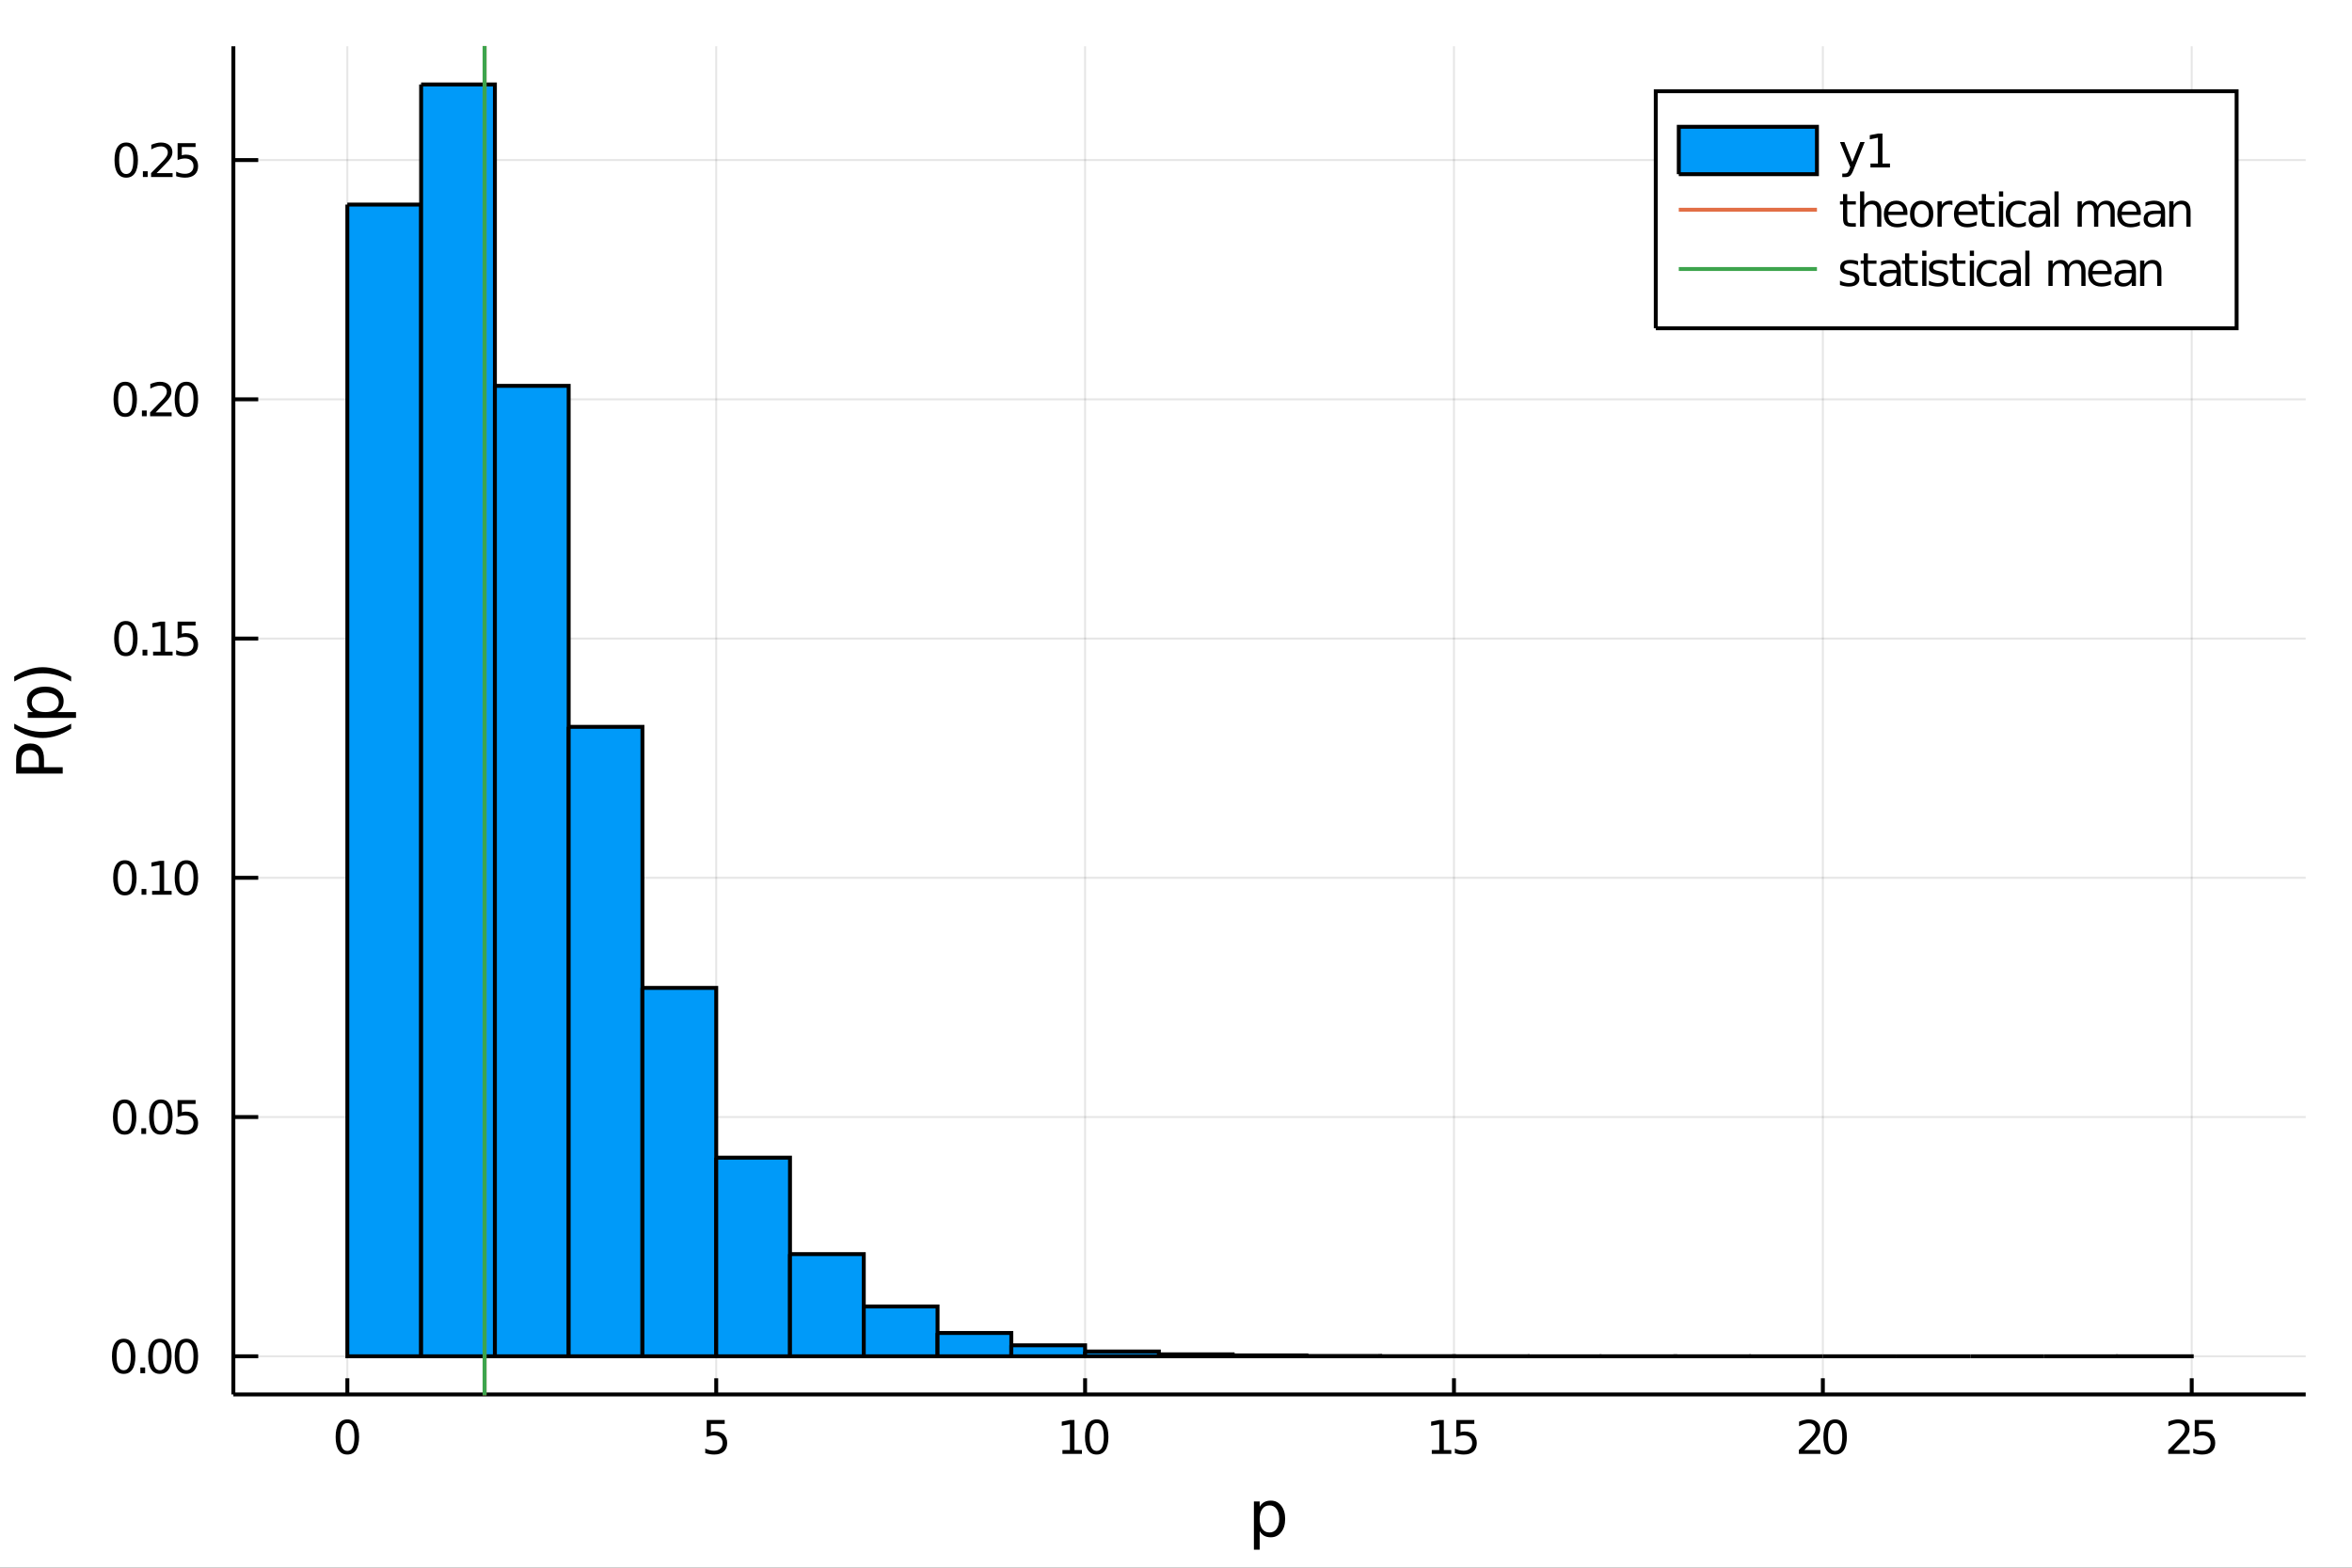 <?xml version="1.0" encoding="utf-8"?>
<svg xmlns="http://www.w3.org/2000/svg" xmlns:xlink="http://www.w3.org/1999/xlink" width="600" height="400" viewBox="0 0 2400 1600">
<rect x="0" y="0" width="2400" height="1600" fill="#333333" stroke="none"/>
<defs>
  <clipPath id="clip210">
    <rect x="0" y="0" width="2400" height="1600"/>
  </clipPath>
</defs>
<path clip-path="url(#clip210)" d="
M0 1600 L2400 1600 L2400 0 L0 0  Z
  " fill="#ffffff" fill-rule="evenodd" fill-opacity="1"/>
<defs>
  <clipPath id="clip211">
    <rect x="480" y="0" width="1681" height="1600"/>
  </clipPath>
</defs>
<path clip-path="url(#clip210)" d="
M238.13 1423.18 L2352.76 1423.18 L2352.76 47.244 L238.13 47.244  Z
  " fill="#ffffff" fill-rule="evenodd" fill-opacity="1"/>
<defs>
  <clipPath id="clip212">
    <rect x="238" y="47" width="2116" height="1377"/>
  </clipPath>
</defs>
<polyline clip-path="url(#clip212)" style="stroke:#000000; stroke-width:2; stroke-opacity:0.1; fill:none" points="
  354.438,1423.18 354.438,47.244 
  "/>
<polyline clip-path="url(#clip212)" style="stroke:#000000; stroke-width:2; stroke-opacity:0.1; fill:none" points="
  730.84,1423.18 730.84,47.244 
  "/>
<polyline clip-path="url(#clip212)" style="stroke:#000000; stroke-width:2; stroke-opacity:0.1; fill:none" points="
  1107.24,1423.18 1107.24,47.244 
  "/>
<polyline clip-path="url(#clip212)" style="stroke:#000000; stroke-width:2; stroke-opacity:0.1; fill:none" points="
  1483.64,1423.18 1483.64,47.244 
  "/>
<polyline clip-path="url(#clip212)" style="stroke:#000000; stroke-width:2; stroke-opacity:0.1; fill:none" points="
  1860.05,1423.18 1860.05,47.244 
  "/>
<polyline clip-path="url(#clip212)" style="stroke:#000000; stroke-width:2; stroke-opacity:0.1; fill:none" points="
  2236.45,1423.18 2236.45,47.244 
  "/>
<polyline clip-path="url(#clip210)" style="stroke:#000000; stroke-width:4; stroke-opacity:1; fill:none" points="
  238.13,1423.18 2352.76,1423.18 
  "/>
<polyline clip-path="url(#clip210)" style="stroke:#000000; stroke-width:4; stroke-opacity:1; fill:none" points="
  354.438,1423.18 354.438,1406.67 
  "/>
<polyline clip-path="url(#clip210)" style="stroke:#000000; stroke-width:4; stroke-opacity:1; fill:none" points="
  730.84,1423.18 730.84,1406.67 
  "/>
<polyline clip-path="url(#clip210)" style="stroke:#000000; stroke-width:4; stroke-opacity:1; fill:none" points="
  1107.24,1423.18 1107.24,1406.67 
  "/>
<polyline clip-path="url(#clip210)" style="stroke:#000000; stroke-width:4; stroke-opacity:1; fill:none" points="
  1483.64,1423.18 1483.64,1406.67 
  "/>
<polyline clip-path="url(#clip210)" style="stroke:#000000; stroke-width:4; stroke-opacity:1; fill:none" points="
  1860.05,1423.18 1860.05,1406.67 
  "/>
<polyline clip-path="url(#clip210)" style="stroke:#000000; stroke-width:4; stroke-opacity:1; fill:none" points="
  2236.45,1423.18 2236.45,1406.67 
  "/>
<path clip-path="url(#clip210)" d="M 0 0 M354.438 1452.37 Q350.827 1452.37 348.998 1455.94 Q347.193 1459.48 347.193 1466.61 Q347.193 1473.71 348.998 1477.28 Q350.827 1480.82 354.438 1480.82 Q358.072 1480.82 359.878 1477.28 Q361.707 1473.71 361.707 1466.61 Q361.707 1459.48 359.878 1455.94 Q358.072 1452.37 354.438 1452.37 M354.438 1448.67 Q360.248 1448.67 363.304 1453.27 Q366.383 1457.86 366.383 1466.61 Q366.383 1475.33 363.304 1479.94 Q360.248 1484.52 354.438 1484.52 Q348.628 1484.52 345.549 1479.94 Q342.494 1475.33 342.494 1466.61 Q342.494 1457.86 345.549 1453.27 Q348.628 1448.67 354.438 1448.67 Z" fill="#000000" fill-rule="evenodd" fill-opacity="1" /><path clip-path="url(#clip210)" d="M 0 0 M721.118 1449.29 L739.474 1449.29 L739.474 1453.23 L725.4 1453.23 L725.4 1461.7 Q726.419 1461.35 727.437 1461.19 Q728.456 1461 729.474 1461 Q735.261 1461 738.641 1464.18 Q742.021 1467.35 742.021 1472.76 Q742.021 1478.34 738.548 1481.44 Q735.076 1484.52 728.757 1484.52 Q726.581 1484.52 724.312 1484.15 Q722.067 1483.78 719.66 1483.04 L719.66 1478.34 Q721.743 1479.48 723.965 1480.03 Q726.187 1480.59 728.664 1480.59 Q732.669 1480.59 735.007 1478.48 Q737.345 1476.38 737.345 1472.76 Q737.345 1469.15 735.007 1467.05 Q732.669 1464.94 728.664 1464.94 Q726.789 1464.94 724.914 1465.36 Q723.062 1465.77 721.118 1466.65 L721.118 1449.29 Z" fill="#000000" fill-rule="evenodd" fill-opacity="1" /><path clip-path="url(#clip210)" d="M 0 0 M1084.12 1479.92 L1091.76 1479.92 L1091.76 1453.55 L1083.45 1455.22 L1083.45 1450.96 L1091.71 1449.29 L1096.39 1449.29 L1096.39 1479.92 L1104.02 1479.92 L1104.02 1483.85 L1084.12 1483.85 L1084.12 1479.92 Z" fill="#000000" fill-rule="evenodd" fill-opacity="1" /><path clip-path="url(#clip210)" d="M 0 0 M1119.09 1452.37 Q1115.48 1452.37 1113.65 1455.94 Q1111.85 1459.48 1111.85 1466.61 Q1111.85 1473.71 1113.65 1477.28 Q1115.48 1480.82 1119.09 1480.82 Q1122.73 1480.82 1124.53 1477.28 Q1126.36 1473.71 1126.36 1466.61 Q1126.36 1459.48 1124.53 1455.94 Q1122.73 1452.37 1119.09 1452.37 M1119.09 1448.67 Q1124.9 1448.67 1127.96 1453.27 Q1131.04 1457.86 1131.04 1466.61 Q1131.04 1475.33 1127.96 1479.94 Q1124.9 1484.52 1119.09 1484.52 Q1113.28 1484.52 1110.2 1479.94 Q1107.15 1475.33 1107.15 1466.61 Q1107.15 1457.86 1110.2 1453.27 Q1113.28 1448.67 1119.09 1448.67 Z" fill="#000000" fill-rule="evenodd" fill-opacity="1" /><path clip-path="url(#clip210)" d="M 0 0 M1461.02 1479.92 L1468.66 1479.92 L1468.66 1453.55 L1460.35 1455.22 L1460.35 1450.96 L1468.61 1449.29 L1473.29 1449.29 L1473.29 1479.92 L1480.92 1479.92 L1480.92 1483.85 L1461.02 1483.85 L1461.02 1479.92 Z" fill="#000000" fill-rule="evenodd" fill-opacity="1" /><path clip-path="url(#clip210)" d="M 0 0 M1486.04 1449.29 L1504.4 1449.29 L1504.4 1453.23 L1490.32 1453.23 L1490.32 1461.7 Q1491.34 1461.35 1492.36 1461.19 Q1493.38 1461 1494.4 1461 Q1500.18 1461 1503.56 1464.18 Q1506.94 1467.35 1506.94 1472.76 Q1506.94 1478.34 1503.47 1481.44 Q1500 1484.52 1493.68 1484.52 Q1491.5 1484.52 1489.23 1484.15 Q1486.99 1483.78 1484.58 1483.04 L1484.58 1478.34 Q1486.66 1479.48 1488.89 1480.03 Q1491.11 1480.59 1493.59 1480.59 Q1497.59 1480.59 1499.93 1478.48 Q1502.27 1476.38 1502.27 1472.76 Q1502.27 1469.15 1499.93 1467.05 Q1497.59 1464.94 1493.59 1464.94 Q1491.71 1464.94 1489.84 1465.36 Q1487.98 1465.77 1486.04 1466.65 L1486.04 1449.29 Z" fill="#000000" fill-rule="evenodd" fill-opacity="1" /><path clip-path="url(#clip210)" d="M 0 0 M1841.19 1479.92 L1857.51 1479.92 L1857.51 1483.85 L1835.57 1483.85 L1835.57 1479.92 Q1838.23 1477.16 1842.81 1472.53 Q1847.42 1467.88 1848.6 1466.54 Q1850.84 1464.01 1851.72 1462.28 Q1852.63 1460.52 1852.63 1458.83 Q1852.63 1456.07 1850.68 1454.34 Q1848.76 1452.6 1845.66 1452.6 Q1843.46 1452.6 1841.01 1453.37 Q1838.58 1454.13 1835.8 1455.68 L1835.8 1450.96 Q1838.62 1449.82 1841.08 1449.25 Q1843.53 1448.67 1845.57 1448.67 Q1850.94 1448.67 1854.13 1451.35 Q1857.33 1454.04 1857.33 1458.53 Q1857.33 1460.66 1856.52 1462.58 Q1855.73 1464.48 1853.62 1467.07 Q1853.04 1467.74 1849.94 1470.96 Q1846.84 1474.15 1841.19 1479.92 Z" fill="#000000" fill-rule="evenodd" fill-opacity="1" /><path clip-path="url(#clip210)" d="M 0 0 M1872.58 1452.37 Q1868.97 1452.37 1867.14 1455.94 Q1865.34 1459.48 1865.34 1466.61 Q1865.34 1473.71 1867.14 1477.28 Q1868.97 1480.82 1872.58 1480.82 Q1876.21 1480.82 1878.02 1477.28 Q1879.85 1473.71 1879.85 1466.61 Q1879.85 1459.48 1878.02 1455.94 Q1876.21 1452.37 1872.58 1452.37 M1872.58 1448.67 Q1878.39 1448.67 1881.45 1453.27 Q1884.52 1457.86 1884.52 1466.61 Q1884.52 1475.33 1881.45 1479.94 Q1878.39 1484.52 1872.58 1484.52 Q1866.77 1484.52 1863.69 1479.94 Q1860.64 1475.33 1860.64 1466.61 Q1860.64 1457.86 1863.69 1453.27 Q1866.77 1448.67 1872.58 1448.67 Z" fill="#000000" fill-rule="evenodd" fill-opacity="1" /><path clip-path="url(#clip210)" d="M 0 0 M2218.09 1479.92 L2234.41 1479.92 L2234.41 1483.85 L2212.47 1483.85 L2212.47 1479.92 Q2215.13 1477.16 2219.71 1472.53 Q2224.32 1467.88 2225.5 1466.54 Q2227.74 1464.01 2228.62 1462.28 Q2229.53 1460.52 2229.53 1458.83 Q2229.53 1456.07 2227.58 1454.34 Q2225.66 1452.6 2222.56 1452.6 Q2220.36 1452.6 2217.91 1453.37 Q2215.48 1454.13 2212.7 1455.68 L2212.7 1450.96 Q2215.52 1449.82 2217.98 1449.25 Q2220.43 1448.67 2222.47 1448.67 Q2227.84 1448.67 2231.03 1451.35 Q2234.23 1454.04 2234.23 1458.53 Q2234.23 1460.66 2233.42 1462.58 Q2232.63 1464.48 2230.52 1467.07 Q2229.94 1467.74 2226.84 1470.96 Q2223.74 1474.15 2218.09 1479.92 Z" fill="#000000" fill-rule="evenodd" fill-opacity="1" /><path clip-path="url(#clip210)" d="M 0 0 M2239.53 1449.29 L2257.88 1449.29 L2257.88 1453.23 L2243.81 1453.23 L2243.81 1461.7 Q2244.83 1461.35 2245.85 1461.19 Q2246.86 1461 2247.88 1461 Q2253.67 1461 2257.05 1464.18 Q2260.43 1467.35 2260.43 1472.76 Q2260.43 1478.34 2256.96 1481.44 Q2253.48 1484.52 2247.17 1484.52 Q2244.99 1484.52 2242.72 1484.15 Q2240.48 1483.78 2238.07 1483.04 L2238.07 1478.34 Q2240.15 1479.48 2242.37 1480.03 Q2244.6 1480.59 2247.07 1480.59 Q2251.08 1480.59 2253.42 1478.48 Q2255.75 1476.38 2255.75 1472.76 Q2255.75 1469.15 2253.42 1467.05 Q2251.08 1464.94 2247.07 1464.94 Q2245.2 1464.94 2243.32 1465.36 Q2241.47 1465.77 2239.53 1466.65 L2239.53 1449.29 Z" fill="#000000" fill-rule="evenodd" fill-opacity="1" /><path clip-path="url(#clip210)" d="M 0 0 M1285.39 1562.7 L1285.39 1581.6 L1279.5 1581.6 L1279.5 1532.4 L1285.39 1532.4 L1285.39 1537.81 Q1287.23 1534.62 1290.03 1533.1 Q1292.86 1531.54 1296.78 1531.54 Q1303.27 1531.54 1307.32 1536.69 Q1311.39 1541.85 1311.39 1550.25 Q1311.39 1558.65 1307.32 1563.81 Q1303.27 1568.97 1296.78 1568.97 Q1292.86 1568.97 1290.03 1567.44 Q1287.23 1565.88 1285.39 1562.7 M1305.31 1550.25 Q1305.31 1543.79 1302.64 1540.13 Q1299.99 1536.44 1295.35 1536.44 Q1290.7 1536.44 1288.03 1540.13 Q1285.39 1543.79 1285.39 1550.25 Q1285.39 1556.71 1288.03 1560.4 Q1290.7 1564.07 1295.35 1564.07 Q1299.99 1564.07 1302.64 1560.4 Q1305.31 1556.71 1305.31 1550.25 Z" fill="#000000" fill-rule="evenodd" fill-opacity="1" /><polyline clip-path="url(#clip212)" style="stroke:#000000; stroke-width:2; stroke-opacity:0.1; fill:none" points="
  238.13,1384.24 2352.76,1384.24 
  "/>
<polyline clip-path="url(#clip212)" style="stroke:#000000; stroke-width:2; stroke-opacity:0.1; fill:none" points="
  238.13,1140.06 2352.76,1140.06 
  "/>
<polyline clip-path="url(#clip212)" style="stroke:#000000; stroke-width:2; stroke-opacity:0.1; fill:none" points="
  238.13,895.891 2352.76,895.891 
  "/>
<polyline clip-path="url(#clip212)" style="stroke:#000000; stroke-width:2; stroke-opacity:0.1; fill:none" points="
  238.13,651.717 2352.76,651.717 
  "/>
<polyline clip-path="url(#clip212)" style="stroke:#000000; stroke-width:2; stroke-opacity:0.1; fill:none" points="
  238.13,407.544 2352.76,407.544 
  "/>
<polyline clip-path="url(#clip212)" style="stroke:#000000; stroke-width:2; stroke-opacity:0.1; fill:none" points="
  238.13,163.37 2352.76,163.37 
  "/>
<polyline clip-path="url(#clip210)" style="stroke:#000000; stroke-width:4; stroke-opacity:1; fill:none" points="
  238.13,1423.18 238.13,47.244 
  "/>
<polyline clip-path="url(#clip210)" style="stroke:#000000; stroke-width:4; stroke-opacity:1; fill:none" points="
  238.13,1384.24 263.506,1384.24 
  "/>
<polyline clip-path="url(#clip210)" style="stroke:#000000; stroke-width:4; stroke-opacity:1; fill:none" points="
  238.13,1140.06 263.506,1140.06 
  "/>
<polyline clip-path="url(#clip210)" style="stroke:#000000; stroke-width:4; stroke-opacity:1; fill:none" points="
  238.13,895.891 263.506,895.891 
  "/>
<polyline clip-path="url(#clip210)" style="stroke:#000000; stroke-width:4; stroke-opacity:1; fill:none" points="
  238.13,651.717 263.506,651.717 
  "/>
<polyline clip-path="url(#clip210)" style="stroke:#000000; stroke-width:4; stroke-opacity:1; fill:none" points="
  238.13,407.544 263.506,407.544 
  "/>
<polyline clip-path="url(#clip210)" style="stroke:#000000; stroke-width:4; stroke-opacity:1; fill:none" points="
  238.13,163.37 263.506,163.37 
  "/>
<path clip-path="url(#clip210)" d="M 0 0 M126.205 1370.04 Q122.593 1370.04 120.765 1373.6 Q118.959 1377.14 118.959 1384.27 Q118.959 1391.38 120.765 1394.94 Q122.593 1398.49 126.205 1398.49 Q129.839 1398.49 131.644 1394.94 Q133.473 1391.38 133.473 1384.27 Q133.473 1377.14 131.644 1373.6 Q129.839 1370.04 126.205 1370.04 M126.205 1366.33 Q132.015 1366.33 135.07 1370.94 Q138.149 1375.52 138.149 1384.27 Q138.149 1393 135.07 1397.61 Q132.015 1402.19 126.205 1402.19 Q120.394 1402.19 117.316 1397.61 Q114.26 1393 114.26 1384.27 Q114.26 1375.52 117.316 1370.94 Q120.394 1366.33 126.205 1366.33 Z" fill="#000000" fill-rule="evenodd" fill-opacity="1" /><path clip-path="url(#clip210)" d="M 0 0 M143.218 1395.64 L148.103 1395.64 L148.103 1401.52 L143.218 1401.52 L143.218 1395.64 Z" fill="#000000" fill-rule="evenodd" fill-opacity="1" /><path clip-path="url(#clip210)" d="M 0 0 M163.172 1370.04 Q159.561 1370.04 157.732 1373.6 Q155.927 1377.14 155.927 1384.27 Q155.927 1391.38 157.732 1394.94 Q159.561 1398.49 163.172 1398.49 Q166.806 1398.49 168.612 1394.94 Q170.44 1391.38 170.44 1384.27 Q170.44 1377.14 168.612 1373.6 Q166.806 1370.04 163.172 1370.04 M163.172 1366.33 Q168.982 1366.33 172.038 1370.94 Q175.116 1375.52 175.116 1384.27 Q175.116 1393 172.038 1397.61 Q168.982 1402.19 163.172 1402.19 Q157.362 1402.19 154.283 1397.61 Q151.228 1393 151.228 1384.27 Q151.228 1375.52 154.283 1370.94 Q157.362 1366.33 163.172 1366.33 Z" fill="#000000" fill-rule="evenodd" fill-opacity="1" /><path clip-path="url(#clip210)" d="M 0 0 M190.186 1370.04 Q186.575 1370.04 184.746 1373.6 Q182.94 1377.14 182.94 1384.27 Q182.94 1391.38 184.746 1394.94 Q186.575 1398.49 190.186 1398.49 Q193.82 1398.49 195.625 1394.94 Q197.454 1391.38 197.454 1384.27 Q197.454 1377.14 195.625 1373.6 Q193.82 1370.04 190.186 1370.04 M190.186 1366.33 Q195.996 1366.33 199.051 1370.94 Q202.13 1375.52 202.13 1384.27 Q202.13 1393 199.051 1397.61 Q195.996 1402.19 190.186 1402.19 Q184.376 1402.19 181.297 1397.61 Q178.241 1393 178.241 1384.27 Q178.241 1375.52 181.297 1370.94 Q184.376 1366.33 190.186 1366.33 Z" fill="#000000" fill-rule="evenodd" fill-opacity="1" /><path clip-path="url(#clip210)" d="M 0 0 M127.2 1125.86 Q123.589 1125.86 121.76 1129.43 Q119.955 1132.97 119.955 1140.1 Q119.955 1147.21 121.76 1150.77 Q123.589 1154.31 127.2 1154.31 Q130.834 1154.31 132.64 1150.77 Q134.468 1147.21 134.468 1140.1 Q134.468 1132.97 132.64 1129.43 Q130.834 1125.86 127.2 1125.86 M127.2 1122.16 Q133.01 1122.16 136.066 1126.77 Q139.144 1131.35 139.144 1140.1 Q139.144 1148.83 136.066 1153.43 Q133.01 1158.02 127.2 1158.02 Q121.39 1158.02 118.311 1153.43 Q115.256 1148.83 115.256 1140.1 Q115.256 1131.35 118.311 1126.77 Q121.39 1122.16 127.2 1122.16 Z" fill="#000000" fill-rule="evenodd" fill-opacity="1" /><path clip-path="url(#clip210)" d="M 0 0 M144.214 1151.47 L149.098 1151.47 L149.098 1157.34 L144.214 1157.34 L144.214 1151.47 Z" fill="#000000" fill-rule="evenodd" fill-opacity="1" /><path clip-path="url(#clip210)" d="M 0 0 M164.167 1125.86 Q160.556 1125.86 158.728 1129.43 Q156.922 1132.97 156.922 1140.1 Q156.922 1147.21 158.728 1150.77 Q160.556 1154.31 164.167 1154.31 Q167.802 1154.31 169.607 1150.77 Q171.436 1147.21 171.436 1140.1 Q171.436 1132.97 169.607 1129.43 Q167.802 1125.86 164.167 1125.86 M164.167 1122.16 Q169.977 1122.16 173.033 1126.77 Q176.112 1131.35 176.112 1140.1 Q176.112 1148.83 173.033 1153.43 Q169.977 1158.02 164.167 1158.02 Q158.357 1158.02 155.278 1153.43 Q152.223 1148.83 152.223 1140.1 Q152.223 1131.35 155.278 1126.77 Q158.357 1122.16 164.167 1122.16 Z" fill="#000000" fill-rule="evenodd" fill-opacity="1" /><path clip-path="url(#clip210)" d="M 0 0 M181.227 1122.78 L199.584 1122.78 L199.584 1126.72 L185.51 1126.72 L185.51 1135.19 Q186.528 1134.84 187.547 1134.68 Q188.565 1134.5 189.584 1134.5 Q195.371 1134.5 198.75 1137.67 Q202.13 1140.84 202.13 1146.26 Q202.13 1151.84 198.658 1154.94 Q195.186 1158.02 188.866 1158.02 Q186.69 1158.02 184.422 1157.65 Q182.176 1157.28 179.769 1156.53 L179.769 1151.84 Q181.852 1152.97 184.075 1153.53 Q186.297 1154.08 188.774 1154.08 Q192.778 1154.08 195.116 1151.97 Q197.454 1149.87 197.454 1146.26 Q197.454 1142.65 195.116 1140.54 Q192.778 1138.43 188.774 1138.43 Q186.899 1138.43 185.024 1138.85 Q183.172 1139.27 181.227 1140.15 L181.227 1122.78 Z" fill="#000000" fill-rule="evenodd" fill-opacity="1" /><path clip-path="url(#clip210)" d="M 0 0 M127.431 881.69 Q123.82 881.69 121.992 885.254 Q120.186 888.796 120.186 895.926 Q120.186 903.032 121.992 906.597 Q123.82 910.139 127.431 910.139 Q131.066 910.139 132.871 906.597 Q134.7 903.032 134.7 895.926 Q134.7 888.796 132.871 885.254 Q131.066 881.69 127.431 881.69 M127.431 877.986 Q133.242 877.986 136.297 882.592 Q139.376 887.176 139.376 895.926 Q139.376 904.653 136.297 909.259 Q133.242 913.842 127.431 913.842 Q121.621 913.842 118.543 909.259 Q115.487 904.653 115.487 895.926 Q115.487 887.176 118.543 882.592 Q121.621 877.986 127.431 877.986 Z" fill="#000000" fill-rule="evenodd" fill-opacity="1" /><path clip-path="url(#clip210)" d="M 0 0 M144.445 907.291 L149.329 907.291 L149.329 913.171 L144.445 913.171 L144.445 907.291 Z" fill="#000000" fill-rule="evenodd" fill-opacity="1" /><path clip-path="url(#clip210)" d="M 0 0 M155.209 909.236 L162.848 909.236 L162.848 882.87 L154.538 884.537 L154.538 880.278 L162.802 878.611 L167.477 878.611 L167.477 909.236 L175.116 909.236 L175.116 913.171 L155.209 913.171 L155.209 909.236 Z" fill="#000000" fill-rule="evenodd" fill-opacity="1" /><path clip-path="url(#clip210)" d="M 0 0 M190.186 881.69 Q186.575 881.69 184.746 885.254 Q182.94 888.796 182.94 895.926 Q182.94 903.032 184.746 906.597 Q186.575 910.139 190.186 910.139 Q193.82 910.139 195.625 906.597 Q197.454 903.032 197.454 895.926 Q197.454 888.796 195.625 885.254 Q193.82 881.69 190.186 881.69 M190.186 877.986 Q195.996 877.986 199.051 882.592 Q202.13 887.176 202.13 895.926 Q202.13 904.653 199.051 909.259 Q195.996 913.842 190.186 913.842 Q184.376 913.842 181.297 909.259 Q178.241 904.653 178.241 895.926 Q178.241 887.176 181.297 882.592 Q184.376 877.986 190.186 877.986 Z" fill="#000000" fill-rule="evenodd" fill-opacity="1" /><path clip-path="url(#clip210)" d="M 0 0 M128.427 637.516 Q124.816 637.516 122.987 641.081 Q121.181 644.622 121.181 651.752 Q121.181 658.859 122.987 662.423 Q124.816 665.965 128.427 665.965 Q132.061 665.965 133.867 662.423 Q135.695 658.859 135.695 651.752 Q135.695 644.622 133.867 641.081 Q132.061 637.516 128.427 637.516 M128.427 633.812 Q134.237 633.812 137.292 638.419 Q140.371 643.002 140.371 651.752 Q140.371 660.479 137.292 665.085 Q134.237 669.669 128.427 669.669 Q122.617 669.669 119.538 665.085 Q116.482 660.479 116.482 651.752 Q116.482 643.002 119.538 638.419 Q122.617 633.812 128.427 633.812 Z" fill="#000000" fill-rule="evenodd" fill-opacity="1" /><path clip-path="url(#clip210)" d="M 0 0 M145.441 663.118 L150.325 663.118 L150.325 668.997 L145.441 668.997 L145.441 663.118 Z" fill="#000000" fill-rule="evenodd" fill-opacity="1" /><path clip-path="url(#clip210)" d="M 0 0 M156.204 665.062 L163.843 665.062 L163.843 638.697 L155.533 640.363 L155.533 636.104 L163.797 634.437 L168.473 634.437 L168.473 665.062 L176.112 665.062 L176.112 668.997 L156.204 668.997 L156.204 665.062 Z" fill="#000000" fill-rule="evenodd" fill-opacity="1" /><path clip-path="url(#clip210)" d="M 0 0 M181.227 634.437 L199.584 634.437 L199.584 638.373 L185.51 638.373 L185.51 646.845 Q186.528 646.497 187.547 646.335 Q188.565 646.15 189.584 646.15 Q195.371 646.15 198.75 649.322 Q202.13 652.493 202.13 657.909 Q202.13 663.488 198.658 666.59 Q195.186 669.669 188.866 669.669 Q186.69 669.669 184.422 669.298 Q182.176 668.928 179.769 668.187 L179.769 663.488 Q181.852 664.622 184.075 665.178 Q186.297 665.733 188.774 665.733 Q192.778 665.733 195.116 663.627 Q197.454 661.521 197.454 657.909 Q197.454 654.298 195.116 652.192 Q192.778 650.085 188.774 650.085 Q186.899 650.085 185.024 650.502 Q183.172 650.919 181.227 651.798 L181.227 634.437 Z" fill="#000000" fill-rule="evenodd" fill-opacity="1" /><path clip-path="url(#clip210)" d="M 0 0 M127.802 393.342 Q124.191 393.342 122.362 396.907 Q120.556 400.449 120.556 407.578 Q120.556 414.685 122.362 418.25 Q124.191 421.791 127.802 421.791 Q131.436 421.791 133.242 418.25 Q135.07 414.685 135.07 407.578 Q135.07 400.449 133.242 396.907 Q131.436 393.342 127.802 393.342 M127.802 389.639 Q133.612 389.639 136.667 394.245 Q139.746 398.828 139.746 407.578 Q139.746 416.305 136.667 420.912 Q133.612 425.495 127.802 425.495 Q121.992 425.495 118.913 420.912 Q115.857 416.305 115.857 407.578 Q115.857 398.828 118.913 394.245 Q121.992 389.639 127.802 389.639 Z" fill="#000000" fill-rule="evenodd" fill-opacity="1" /><path clip-path="url(#clip210)" d="M 0 0 M144.816 418.944 L149.7 418.944 L149.7 424.824 L144.816 424.824 L144.816 418.944 Z" fill="#000000" fill-rule="evenodd" fill-opacity="1" /><path clip-path="url(#clip210)" d="M 0 0 M158.797 420.889 L175.116 420.889 L175.116 424.824 L153.172 424.824 L153.172 420.889 Q155.834 418.134 160.417 413.504 Q165.024 408.852 166.204 407.509 Q168.45 404.986 169.329 403.25 Q170.232 401.491 170.232 399.801 Q170.232 397.046 168.288 395.31 Q166.366 393.574 163.265 393.574 Q161.065 393.574 158.612 394.338 Q156.181 395.102 153.403 396.653 L153.403 391.93 Q156.228 390.796 158.681 390.217 Q161.135 389.639 163.172 389.639 Q168.542 389.639 171.737 392.324 Q174.931 395.009 174.931 399.5 Q174.931 401.629 174.121 403.551 Q173.334 405.449 171.227 408.041 Q170.649 408.713 167.547 411.93 Q164.445 415.125 158.797 420.889 Z" fill="#000000" fill-rule="evenodd" fill-opacity="1" /><path clip-path="url(#clip210)" d="M 0 0 M190.186 393.342 Q186.575 393.342 184.746 396.907 Q182.94 400.449 182.94 407.578 Q182.94 414.685 184.746 418.25 Q186.575 421.791 190.186 421.791 Q193.82 421.791 195.625 418.25 Q197.454 414.685 197.454 407.578 Q197.454 400.449 195.625 396.907 Q193.82 393.342 190.186 393.342 M190.186 389.639 Q195.996 389.639 199.051 394.245 Q202.13 398.828 202.13 407.578 Q202.13 416.305 199.051 420.912 Q195.996 425.495 190.186 425.495 Q184.376 425.495 181.297 420.912 Q178.241 416.305 178.241 407.578 Q178.241 398.828 181.297 394.245 Q184.376 389.639 190.186 389.639 Z" fill="#000000" fill-rule="evenodd" fill-opacity="1" /><path clip-path="url(#clip210)" d="M 0 0 M128.797 149.169 Q125.186 149.169 123.357 152.734 Q121.552 156.275 121.552 163.405 Q121.552 170.511 123.357 174.076 Q125.186 177.618 128.797 177.618 Q132.431 177.618 134.237 174.076 Q136.066 170.511 136.066 163.405 Q136.066 156.275 134.237 152.734 Q132.431 149.169 128.797 149.169 M128.797 145.465 Q134.607 145.465 137.663 150.072 Q140.741 154.655 140.741 163.405 Q140.741 172.132 137.663 176.738 Q134.607 181.321 128.797 181.321 Q122.987 181.321 119.908 176.738 Q116.853 172.132 116.853 163.405 Q116.853 154.655 119.908 150.072 Q122.987 145.465 128.797 145.465 Z" fill="#000000" fill-rule="evenodd" fill-opacity="1" /><path clip-path="url(#clip210)" d="M 0 0 M145.811 174.77 L150.695 174.77 L150.695 180.65 L145.811 180.65 L145.811 174.77 Z" fill="#000000" fill-rule="evenodd" fill-opacity="1" /><path clip-path="url(#clip210)" d="M 0 0 M159.792 176.715 L176.112 176.715 L176.112 180.65 L154.167 180.65 L154.167 176.715 Q156.829 173.96 161.413 169.331 Q166.019 164.678 167.2 163.335 Q169.445 160.812 170.325 159.076 Q171.227 157.317 171.227 155.627 Q171.227 152.872 169.283 151.136 Q167.362 149.4 164.26 149.4 Q162.061 149.4 159.607 150.164 Q157.177 150.928 154.399 152.479 L154.399 147.757 Q157.223 146.622 159.677 146.044 Q162.13 145.465 164.167 145.465 Q169.538 145.465 172.732 148.15 Q175.926 150.835 175.926 155.326 Q175.926 157.456 175.116 159.377 Q174.329 161.275 172.223 163.868 Q171.644 164.539 168.542 167.757 Q165.44 170.951 159.792 176.715 Z" fill="#000000" fill-rule="evenodd" fill-opacity="1" /><path clip-path="url(#clip210)" d="M 0 0 M181.227 146.09 L199.584 146.09 L199.584 150.025 L185.51 150.025 L185.51 158.497 Q186.528 158.15 187.547 157.988 Q188.565 157.803 189.584 157.803 Q195.371 157.803 198.75 160.974 Q202.13 164.146 202.13 169.562 Q202.13 175.141 198.658 178.243 Q195.186 181.321 188.866 181.321 Q186.69 181.321 184.422 180.951 Q182.176 180.581 179.769 179.84 L179.769 175.141 Q181.852 176.275 184.075 176.831 Q186.297 177.386 188.774 177.386 Q192.778 177.386 195.116 175.28 Q197.454 173.173 197.454 169.562 Q197.454 165.951 195.116 163.845 Q192.778 161.738 188.774 161.738 Q186.899 161.738 185.024 162.155 Q183.172 162.571 181.227 163.451 L181.227 146.09 Z" fill="#000000" fill-rule="evenodd" fill-opacity="1" /><path clip-path="url(#clip210)" d="M 0 0 M21.768 783.05 L39.623 783.05 L39.623 774.966 Q39.623 770.478 37.3 768.027 Q34.977 765.576 30.68 765.576 Q26.415 765.576 24.091 768.027 Q21.768 770.478 21.768 774.966 L21.768 783.05 M16.484 789.48 L16.484 774.966 Q16.484 766.977 20.113 762.903 Q23.709 758.797 30.68 758.797 Q37.714 758.797 41.31 762.903 Q44.907 766.977 44.907 774.966 L44.907 783.05 L64.004 783.05 L64.004 789.48 L16.484 789.48 Z" fill="#000000" fill-rule="evenodd" fill-opacity="1" /><path clip-path="url(#clip210)" d="M 0 0 M14.543 738.586 Q21.863 742.851 29.025 744.92 Q36.186 746.989 43.538 746.989 Q50.891 746.989 58.116 744.92 Q65.309 742.819 72.598 738.586 L72.598 743.678 Q65.118 748.453 57.893 750.84 Q50.668 753.195 43.538 753.195 Q36.441 753.195 29.247 750.84 Q22.054 748.484 14.543 743.678 L14.543 738.586 Z" fill="#000000" fill-rule="evenodd" fill-opacity="1" /><path clip-path="url(#clip210)" d="M 0 0 M58.657 726.777 L77.563 726.777 L77.563 732.666 L28.356 732.666 L28.356 726.777 L33.767 726.777 Q30.584 724.931 29.056 722.13 Q27.497 719.298 27.497 715.383 Q27.497 708.89 32.653 704.848 Q37.809 700.773 46.212 700.773 Q54.615 700.773 59.771 704.848 Q64.927 708.89 64.927 715.383 Q64.927 719.298 63.399 722.13 Q61.84 724.931 58.657 726.777 M46.212 706.853 Q39.751 706.853 36.09 709.526 Q32.398 712.168 32.398 716.815 Q32.398 721.462 36.09 724.136 Q39.751 726.777 46.212 726.777 Q52.673 726.777 56.365 724.136 Q60.026 721.462 60.026 716.815 Q60.026 712.168 56.365 709.526 Q52.673 706.853 46.212 706.853 Z" fill="#000000" fill-rule="evenodd" fill-opacity="1" /><path clip-path="url(#clip210)" d="M 0 0 M14.543 695.554 L14.543 690.461 Q22.054 685.687 29.247 683.331 Q36.441 680.944 43.538 680.944 Q50.668 680.944 57.893 683.331 Q65.118 685.687 72.598 690.461 L72.598 695.554 Q65.309 691.32 58.116 689.252 Q50.891 687.151 43.538 687.151 Q36.186 687.151 29.025 689.252 Q21.863 691.32 14.543 695.554 Z" fill="#000000" fill-rule="evenodd" fill-opacity="1" /><path clip-path="url(#clip212)" d="
M354.438 208.785 L354.438 1384.24 L429.719 1384.24 L429.719 208.785 L354.438 208.785 L354.438 208.785  Z
  " fill="#009af9" fill-rule="evenodd" fill-opacity="1"/>
<polyline clip-path="url(#clip212)" style="stroke:#000000; stroke-width:4; stroke-opacity:1; fill:none" points="
  354.438,208.785 354.438,1384.24 429.719,1384.24 429.719,208.785 354.438,208.785 
  "/>
<path clip-path="url(#clip212)" d="
M429.719 86.186 L429.719 1384.24 L504.999 1384.24 L504.999 86.186 L429.719 86.186 L429.719 86.186  Z
  " fill="#009af9" fill-rule="evenodd" fill-opacity="1"/>
<polyline clip-path="url(#clip212)" style="stroke:#000000; stroke-width:4; stroke-opacity:1; fill:none" points="
  429.719,86.186 429.719,1384.24 504.999,1384.24 504.999,86.186 429.719,86.186 
  "/>
<path clip-path="url(#clip212)" d="
M504.999 393.805 L504.999 1384.24 L580.279 1384.24 L580.279 393.805 L504.999 393.805 L504.999 393.805  Z
  " fill="#009af9" fill-rule="evenodd" fill-opacity="1"/>
<polyline clip-path="url(#clip212)" style="stroke:#000000; stroke-width:4; stroke-opacity:1; fill:none" points="
  504.999,393.805 504.999,1384.24 580.279,1384.24 580.279,393.805 504.999,393.805 
  "/>
<path clip-path="url(#clip212)" d="
M580.279 741.821 L580.279 1384.24 L655.56 1384.24 L655.56 741.821 L580.279 741.821 L580.279 741.821  Z
  " fill="#009af9" fill-rule="evenodd" fill-opacity="1"/>
<polyline clip-path="url(#clip212)" style="stroke:#000000; stroke-width:4; stroke-opacity:1; fill:none" points="
  580.279,741.821 580.279,1384.24 655.56,1384.24 655.56,741.821 580.279,741.821 
  "/>
<path clip-path="url(#clip212)" d="
M655.56 1008.26 L655.56 1384.24 L730.84 1384.24 L730.84 1008.26 L655.56 1008.26 L655.56 1008.26  Z
  " fill="#009af9" fill-rule="evenodd" fill-opacity="1"/>
<polyline clip-path="url(#clip212)" style="stroke:#000000; stroke-width:4; stroke-opacity:1; fill:none" points="
  655.56,1008.26 655.56,1384.24 730.84,1384.24 730.84,1008.26 655.56,1008.26 
  "/>
<path clip-path="url(#clip212)" d="
M730.84 1181.53 L730.84 1384.24 L806.121 1384.24 L806.121 1181.53 L730.84 1181.53 L730.84 1181.53  Z
  " fill="#009af9" fill-rule="evenodd" fill-opacity="1"/>
<polyline clip-path="url(#clip212)" style="stroke:#000000; stroke-width:4; stroke-opacity:1; fill:none" points="
  730.84,1181.53 730.84,1384.24 806.121,1384.24 806.121,1181.53 730.84,1181.53 
  "/>
<path clip-path="url(#clip212)" d="
M806.121 1279.96 L806.121 1384.24 L881.401 1384.24 L881.401 1279.96 L806.121 1279.96 L806.121 1279.96  Z
  " fill="#009af9" fill-rule="evenodd" fill-opacity="1"/>
<polyline clip-path="url(#clip212)" style="stroke:#000000; stroke-width:4; stroke-opacity:1; fill:none" points="
  806.121,1279.96 806.121,1384.24 881.401,1384.24 881.401,1279.96 806.121,1279.96 
  "/>
<path clip-path="url(#clip212)" d="
M881.401 1333.38 L881.401 1384.24 L956.681 1384.24 L956.681 1333.38 L881.401 1333.38 L881.401 1333.38  Z
  " fill="#009af9" fill-rule="evenodd" fill-opacity="1"/>
<polyline clip-path="url(#clip212)" style="stroke:#000000; stroke-width:4; stroke-opacity:1; fill:none" points="
  881.401,1333.38 881.401,1384.24 956.681,1384.24 956.681,1333.38 881.401,1333.38 
  "/>
<path clip-path="url(#clip212)" d="
M956.681 1360.44 L956.681 1384.24 L1031.96 1384.24 L1031.96 1360.44 L956.681 1360.44 L956.681 1360.44  Z
  " fill="#009af9" fill-rule="evenodd" fill-opacity="1"/>
<polyline clip-path="url(#clip212)" style="stroke:#000000; stroke-width:4; stroke-opacity:1; fill:none" points="
  956.681,1360.44 956.681,1384.24 1031.96,1384.24 1031.96,1360.44 956.681,1360.44 
  "/>
<path clip-path="url(#clip212)" d="
M1031.96 1373.04 L1031.96 1384.24 L1107.24 1384.24 L1107.24 1373.04 L1031.96 1373.04 L1031.96 1373.04  Z
  " fill="#009af9" fill-rule="evenodd" fill-opacity="1"/>
<polyline clip-path="url(#clip212)" style="stroke:#000000; stroke-width:4; stroke-opacity:1; fill:none" points="
  1031.96,1373.04 1031.96,1384.24 1107.24,1384.24 1107.24,1373.04 1031.96,1373.04 
  "/>
<path clip-path="url(#clip212)" d="
M1107.24 1379.35 L1107.24 1384.24 L1182.52 1384.24 L1182.52 1379.35 L1107.24 1379.35 L1107.24 1379.35  Z
  " fill="#009af9" fill-rule="evenodd" fill-opacity="1"/>
<polyline clip-path="url(#clip212)" style="stroke:#000000; stroke-width:4; stroke-opacity:1; fill:none" points="
  1107.24,1379.35 1107.24,1384.24 1182.52,1384.24 1182.52,1379.35 1107.24,1379.35 
  "/>
<path clip-path="url(#clip212)" d="
M1182.52 1382.25 L1182.52 1384.24 L1257.8 1384.24 L1257.8 1382.25 L1182.52 1382.25 L1182.52 1382.25  Z
  " fill="#009af9" fill-rule="evenodd" fill-opacity="1"/>
<polyline clip-path="url(#clip212)" style="stroke:#000000; stroke-width:4; stroke-opacity:1; fill:none" points="
  1182.52,1382.25 1182.52,1384.24 1257.8,1384.24 1257.8,1382.25 1182.52,1382.25 
  "/>
<path clip-path="url(#clip212)" d="
M1257.8 1383.33 L1257.8 1384.24 L1333.08 1384.24 L1333.08 1383.33 L1257.8 1383.33 L1257.8 1383.33  Z
  " fill="#009af9" fill-rule="evenodd" fill-opacity="1"/>
<polyline clip-path="url(#clip212)" style="stroke:#000000; stroke-width:4; stroke-opacity:1; fill:none" points="
  1257.8,1383.33 1257.8,1384.24 1333.08,1384.24 1333.08,1383.33 1257.8,1383.33 
  "/>
<path clip-path="url(#clip212)" d="
M1333.08 1383.92 L1333.08 1384.24 L1408.36 1384.24 L1408.36 1383.92 L1333.08 1383.92 L1333.08 1383.92  Z
  " fill="#009af9" fill-rule="evenodd" fill-opacity="1"/>
<polyline clip-path="url(#clip212)" style="stroke:#000000; stroke-width:4; stroke-opacity:1; fill:none" points="
  1333.08,1383.92 1333.08,1384.24 1408.36,1384.24 1408.36,1383.92 1333.08,1383.92 
  "/>
<path clip-path="url(#clip212)" d="
M1408.36 1384.13 L1408.36 1384.24 L1483.64 1384.24 L1483.64 1384.13 L1408.36 1384.13 L1408.36 1384.13  Z
  " fill="#009af9" fill-rule="evenodd" fill-opacity="1"/>
<polyline clip-path="url(#clip212)" style="stroke:#000000; stroke-width:4; stroke-opacity:1; fill:none" points="
  1408.36,1384.13 1408.36,1384.24 1483.64,1384.24 1483.64,1384.13 1408.36,1384.13 
  "/>
<path clip-path="url(#clip212)" d="
M1483.64 1384.18 L1483.64 1384.24 L1558.92 1384.24 L1558.92 1384.18 L1483.64 1384.18 L1483.64 1384.18  Z
  " fill="#009af9" fill-rule="evenodd" fill-opacity="1"/>
<polyline clip-path="url(#clip212)" style="stroke:#000000; stroke-width:4; stroke-opacity:1; fill:none" points="
  1483.64,1384.18 1483.64,1384.24 1558.92,1384.24 1558.92,1384.18 1483.64,1384.18 
  "/>
<path clip-path="url(#clip212)" d="
M1558.92 1384.24 L1558.92 1384.24 L1634.2 1384.24 L1634.2 1384.24 L1558.92 1384.24 L1558.92 1384.24  Z
  " fill="#009af9" fill-rule="evenodd" fill-opacity="1"/>
<polyline clip-path="url(#clip212)" style="stroke:#000000; stroke-width:4; stroke-opacity:1; fill:none" points="
  1558.92,1384.24 1558.92,1384.24 1634.2,1384.24 1558.92,1384.24 
  "/>
<path clip-path="url(#clip212)" d="
M1634.2 1384.23 L1634.2 1384.24 L1709.49 1384.24 L1709.49 1384.23 L1634.2 1384.23 L1634.2 1384.23  Z
  " fill="#009af9" fill-rule="evenodd" fill-opacity="1"/>
<polyline clip-path="url(#clip212)" style="stroke:#000000; stroke-width:4; stroke-opacity:1; fill:none" points="
  1634.2,1384.23 1634.2,1384.24 1709.49,1384.24 1709.49,1384.23 1634.2,1384.23 
  "/>
<path clip-path="url(#clip212)" d="
M1709.49 1384.23 L1709.49 1384.24 L1784.77 1384.24 L1784.77 1384.23 L1709.49 1384.23 L1709.49 1384.23  Z
  " fill="#009af9" fill-rule="evenodd" fill-opacity="1"/>
<polyline clip-path="url(#clip212)" style="stroke:#000000; stroke-width:4; stroke-opacity:1; fill:none" points="
  1709.49,1384.23 1709.49,1384.24 1784.77,1384.24 1784.77,1384.23 1709.49,1384.23 
  "/>
<path clip-path="url(#clip212)" d="
M1784.77 1384.24 L1784.77 1384.24 L1860.05 1384.24 L1860.05 1384.24 L1784.77 1384.24 L1784.77 1384.24  Z
  " fill="#009af9" fill-rule="evenodd" fill-opacity="1"/>
<polyline clip-path="url(#clip212)" style="stroke:#000000; stroke-width:4; stroke-opacity:1; fill:none" points="
  1784.77,1384.24 1784.77,1384.24 1860.05,1384.24 1784.77,1384.24 
  "/>
<path clip-path="url(#clip212)" d="
M1860.05 1384.24 L1860.05 1384.24 L1935.33 1384.24 L1935.33 1384.24 L1860.05 1384.24 L1860.05 1384.24  Z
  " fill="#009af9" fill-rule="evenodd" fill-opacity="1"/>
<polyline clip-path="url(#clip212)" style="stroke:#000000; stroke-width:4; stroke-opacity:1; fill:none" points="
  1860.05,1384.24 1860.05,1384.24 1935.33,1384.24 1860.05,1384.24 
  "/>
<path clip-path="url(#clip212)" d="
M1935.33 1384.24 L1935.33 1384.24 L2010.61 1384.24 L2010.61 1384.24 L1935.33 1384.24 L1935.33 1384.24  Z
  " fill="#009af9" fill-rule="evenodd" fill-opacity="1"/>
<polyline clip-path="url(#clip212)" style="stroke:#000000; stroke-width:4; stroke-opacity:1; fill:none" points="
  1935.33,1384.24 1935.33,1384.24 2010.61,1384.24 1935.33,1384.24 
  "/>
<path clip-path="url(#clip212)" d="
M2010.61 1384.24 L2010.61 1384.24 L2085.89 1384.24 L2085.89 1384.24 L2010.61 1384.24 L2010.61 1384.24  Z
  " fill="#009af9" fill-rule="evenodd" fill-opacity="1"/>
<polyline clip-path="url(#clip212)" style="stroke:#000000; stroke-width:4; stroke-opacity:1; fill:none" points="
  2010.61,1384.24 2010.61,1384.24 2085.89,1384.24 2010.61,1384.24 
  "/>
<path clip-path="url(#clip212)" d="
M2085.89 1384.24 L2085.89 1384.24 L2161.17 1384.24 L2161.17 1384.24 L2085.89 1384.24 L2085.89 1384.24  Z
  " fill="#009af9" fill-rule="evenodd" fill-opacity="1"/>
<polyline clip-path="url(#clip212)" style="stroke:#000000; stroke-width:4; stroke-opacity:1; fill:none" points="
  2085.89,1384.24 2085.89,1384.24 2161.17,1384.24 2085.89,1384.24 
  "/>
<path clip-path="url(#clip212)" d="
M2161.17 1384.23 L2161.17 1384.24 L2236.45 1384.24 L2236.45 1384.23 L2161.17 1384.23 L2161.17 1384.23  Z
  " fill="#009af9" fill-rule="evenodd" fill-opacity="1"/>
<polyline clip-path="url(#clip212)" style="stroke:#000000; stroke-width:4; stroke-opacity:1; fill:none" points="
  2161.17,1384.23 2161.17,1384.24 2236.45,1384.24 2236.45,1384.23 2161.17,1384.23 
  "/>
<polyline clip-path="url(#clip212)" style="stroke:#e26f46; stroke-width:4; stroke-opacity:1; fill:none" points="
  494.442,2799.12 494.442,-1328.69 
  "/>
<polyline clip-path="url(#clip212)" style="stroke:#3da44d; stroke-width:4; stroke-opacity:1; fill:none" points="
  494.488,2799.12 494.488,-1328.69 
  "/>
<path clip-path="url(#clip210)" d="
M1689.56 335.029 L2282.27 335.029 L2282.27 93.109 L1689.56 93.109  Z
  " fill="#ffffff" fill-rule="evenodd" fill-opacity="1"/>
<polyline clip-path="url(#clip210)" style="stroke:#000000; stroke-width:4; stroke-opacity:1; fill:none" points="
  1689.56,335.029 2282.27,335.029 2282.27,93.109 1689.56,93.109 1689.56,335.029 
  "/>
<path clip-path="url(#clip210)" d="
M1713.05 177.781 L1854.03 177.781 L1854.03 129.397 L1713.05 129.397 L1713.05 177.781  Z
  " fill="#009af9" fill-rule="evenodd" fill-opacity="1"/>
<polyline clip-path="url(#clip210)" style="stroke:#000000; stroke-width:4; stroke-opacity:1; fill:none" points="
  1713.05,177.781 1854.03,177.781 1854.03,129.397 1713.05,129.397 1713.05,177.781 
  "/>
<path clip-path="url(#clip210)" d="M 0 0 M1891.37 173.276 Q1889.56 177.906 1887.85 179.318 Q1886.14 180.73 1883.26 180.73 L1879.86 180.73 L1879.86 177.165 L1882.36 177.165 Q1884.12 177.165 1885.09 176.332 Q1886.07 175.498 1887.25 172.396 L1888.01 170.452 L1877.52 144.943 L1882.04 144.943 L1890.14 165.221 L1898.24 144.943 L1902.76 144.943 L1891.37 173.276 Z" fill="#000000" fill-rule="evenodd" fill-opacity="1" /><path clip-path="url(#clip210)" d="M 0 0 M1908.63 166.933 L1916.27 166.933 L1916.27 140.568 L1907.96 142.235 L1907.96 137.975 L1916.23 136.309 L1920.9 136.309 L1920.9 166.933 L1928.54 166.933 L1928.54 170.869 L1908.63 170.869 L1908.63 166.933 Z" fill="#000000" fill-rule="evenodd" fill-opacity="1" /><polyline clip-path="url(#clip210)" style="stroke:#e26f46; stroke-width:4; stroke-opacity:1; fill:none" points="
  1713.05,214.069 1854.03,214.069 
  "/>
<path clip-path="url(#clip210)" d="M 0 0 M1884.93 198.062 L1884.93 205.423 L1893.7 205.423 L1893.7 208.733 L1884.93 208.733 L1884.93 222.807 Q1884.93 225.978 1885.79 226.881 Q1886.67 227.784 1889.33 227.784 L1893.7 227.784 L1893.7 231.349 L1889.33 231.349 Q1884.4 231.349 1882.52 229.52 Q1880.65 227.668 1880.65 222.807 L1880.65 208.733 L1877.52 208.733 L1877.52 205.423 L1880.65 205.423 L1880.65 198.062 L1884.93 198.062 Z" fill="#000000" fill-rule="evenodd" fill-opacity="1" /><path clip-path="url(#clip210)" d="M 0 0 M1919.72 215.701 L1919.72 231.349 L1915.46 231.349 L1915.46 215.839 Q1915.46 212.159 1914.03 210.33 Q1912.59 208.502 1909.72 208.502 Q1906.27 208.502 1904.28 210.701 Q1902.29 212.9 1902.29 216.696 L1902.29 231.349 L1898.01 231.349 L1898.01 195.33 L1902.29 195.33 L1902.29 209.451 Q1903.82 207.113 1905.88 205.955 Q1907.96 204.798 1910.67 204.798 Q1915.14 204.798 1917.43 207.576 Q1919.72 210.33 1919.72 215.701 Z" fill="#000000" fill-rule="evenodd" fill-opacity="1" /><path clip-path="url(#clip210)" d="M 0 0 M1946.37 217.321 L1946.37 219.404 L1926.78 219.404 Q1927.06 223.802 1929.42 226.117 Q1931.81 228.409 1936.04 228.409 Q1938.5 228.409 1940.79 227.807 Q1943.1 227.205 1945.37 226.001 L1945.37 230.029 Q1943.08 231.001 1940.67 231.511 Q1938.26 232.02 1935.79 232.02 Q1929.58 232.02 1925.95 228.409 Q1922.34 224.798 1922.34 218.64 Q1922.34 212.275 1925.76 208.548 Q1929.21 204.798 1935.05 204.798 Q1940.28 204.798 1943.31 208.177 Q1946.37 211.534 1946.37 217.321 M1942.11 216.071 Q1942.06 212.576 1940.14 210.492 Q1938.24 208.409 1935.09 208.409 Q1931.53 208.409 1929.38 210.423 Q1927.25 212.437 1926.92 216.094 L1942.11 216.071 Z" fill="#000000" fill-rule="evenodd" fill-opacity="1" /><path clip-path="url(#clip210)" d="M 0 0 M1960.88 208.409 Q1957.45 208.409 1955.46 211.094 Q1953.47 213.756 1953.47 218.409 Q1953.47 223.062 1955.44 225.747 Q1957.43 228.409 1960.88 228.409 Q1964.28 228.409 1966.27 225.724 Q1968.26 223.038 1968.26 218.409 Q1968.26 213.802 1966.27 211.117 Q1964.28 208.409 1960.88 208.409 M1960.88 204.798 Q1966.44 204.798 1969.61 208.409 Q1972.78 212.02 1972.78 218.409 Q1972.78 224.775 1969.61 228.409 Q1966.44 232.02 1960.88 232.02 Q1955.3 232.02 1952.13 228.409 Q1948.98 224.775 1948.98 218.409 Q1948.98 212.02 1952.13 208.409 Q1955.3 204.798 1960.88 204.798 Z" fill="#000000" fill-rule="evenodd" fill-opacity="1" /><path clip-path="url(#clip210)" d="M 0 0 M1992.27 209.404 Q1991.55 208.988 1990.69 208.802 Q1989.86 208.594 1988.84 208.594 Q1985.23 208.594 1983.29 210.955 Q1981.37 213.293 1981.37 217.691 L1981.37 231.349 L1977.08 231.349 L1977.08 205.423 L1981.37 205.423 L1981.37 209.451 Q1982.71 207.089 1984.86 205.955 Q1987.01 204.798 1990.09 204.798 Q1990.53 204.798 1991.07 204.867 Q1991.6 204.914 1992.25 205.029 L1992.27 209.404 Z" fill="#000000" fill-rule="evenodd" fill-opacity="1" /><path clip-path="url(#clip210)" d="M 0 0 M2017.87 217.321 L2017.87 219.404 L1998.29 219.404 Q1998.56 223.802 2000.93 226.117 Q2003.31 228.409 2007.55 228.409 Q2010 228.409 2012.29 227.807 Q2014.61 227.205 2016.88 226.001 L2016.88 230.029 Q2014.58 231.001 2012.18 231.511 Q2009.77 232.02 2007.29 232.02 Q2001.09 232.02 1997.45 228.409 Q1993.84 224.798 1993.84 218.64 Q1993.84 212.275 1997.27 208.548 Q2000.72 204.798 2006.55 204.798 Q2011.78 204.798 2014.81 208.177 Q2017.87 211.534 2017.87 217.321 M2013.61 216.071 Q2013.56 212.576 2011.64 210.492 Q2009.75 208.409 2006.6 208.409 Q2003.03 208.409 2000.88 210.423 Q1998.75 212.437 1998.43 216.094 L2013.61 216.071 Z" fill="#000000" fill-rule="evenodd" fill-opacity="1" /><path clip-path="url(#clip210)" d="M 0 0 M2026.55 198.062 L2026.55 205.423 L2035.32 205.423 L2035.32 208.733 L2026.55 208.733 L2026.55 222.807 Q2026.55 225.978 2027.41 226.881 Q2028.29 227.784 2030.95 227.784 L2035.32 227.784 L2035.32 231.349 L2030.95 231.349 Q2026.02 231.349 2024.14 229.52 Q2022.27 227.668 2022.27 222.807 L2022.27 208.733 L2019.14 208.733 L2019.14 205.423 L2022.27 205.423 L2022.27 198.062 L2026.55 198.062 Z" fill="#000000" fill-rule="evenodd" fill-opacity="1" /><path clip-path="url(#clip210)" d="M 0 0 M2039.79 205.423 L2044.05 205.423 L2044.05 231.349 L2039.79 231.349 L2039.79 205.423 M2039.79 195.33 L2044.05 195.33 L2044.05 200.724 L2039.79 200.724 L2039.79 195.33 Z" fill="#000000" fill-rule="evenodd" fill-opacity="1" /><path clip-path="url(#clip210)" d="M 0 0 M2067.18 206.418 L2067.18 210.4 Q2065.37 209.404 2063.54 208.918 Q2061.74 208.409 2059.88 208.409 Q2055.74 208.409 2053.45 211.048 Q2051.16 213.664 2051.16 218.409 Q2051.16 223.154 2053.45 225.793 Q2055.74 228.409 2059.88 228.409 Q2061.74 228.409 2063.54 227.923 Q2065.37 227.413 2067.18 226.418 L2067.18 230.353 Q2065.39 231.187 2063.47 231.603 Q2061.57 232.02 2059.42 232.02 Q2053.56 232.02 2050.12 228.339 Q2046.67 224.659 2046.67 218.409 Q2046.67 212.066 2050.14 208.432 Q2053.63 204.798 2059.7 204.798 Q2061.67 204.798 2063.54 205.215 Q2065.42 205.608 2067.18 206.418 Z" fill="#000000" fill-rule="evenodd" fill-opacity="1" /><path clip-path="url(#clip210)" d="M 0 0 M2083.43 218.316 Q2078.26 218.316 2076.27 219.497 Q2074.28 220.677 2074.28 223.525 Q2074.28 225.793 2075.76 227.136 Q2077.27 228.455 2079.84 228.455 Q2083.38 228.455 2085.51 225.955 Q2087.66 223.432 2087.66 219.265 L2087.66 218.316 L2083.43 218.316 M2091.92 216.557 L2091.92 231.349 L2087.66 231.349 L2087.66 227.413 Q2086.2 229.775 2084.03 230.909 Q2081.85 232.02 2078.7 232.02 Q2074.72 232.02 2072.36 229.798 Q2070.02 227.552 2070.02 223.802 Q2070.02 219.427 2072.94 217.205 Q2075.88 214.983 2081.69 214.983 L2087.66 214.983 L2087.66 214.566 Q2087.66 211.627 2085.72 210.029 Q2083.8 208.409 2080.3 208.409 Q2078.08 208.409 2075.97 208.941 Q2073.87 209.474 2071.92 210.539 L2071.92 206.603 Q2074.26 205.701 2076.46 205.261 Q2078.66 204.798 2080.74 204.798 Q2086.37 204.798 2089.14 207.714 Q2091.92 210.631 2091.92 216.557 Z" fill="#000000" fill-rule="evenodd" fill-opacity="1" /><path clip-path="url(#clip210)" d="M 0 0 M2096.39 195.33 L2100.65 195.33 L2100.65 231.349 L2096.39 231.349 L2096.39 195.33 Z" fill="#000000" fill-rule="evenodd" fill-opacity="1" /><path clip-path="url(#clip210)" d="M 0 0 M2140.37 210.4 Q2141.97 207.529 2144.19 206.164 Q2146.41 204.798 2149.42 204.798 Q2153.47 204.798 2155.67 207.645 Q2157.87 210.469 2157.87 215.701 L2157.87 231.349 L2153.59 231.349 L2153.59 215.839 Q2153.59 212.113 2152.27 210.307 Q2150.95 208.502 2148.24 208.502 Q2144.93 208.502 2143.01 210.701 Q2141.09 212.9 2141.09 216.696 L2141.09 231.349 L2136.8 231.349 L2136.8 215.839 Q2136.8 212.089 2135.49 210.307 Q2134.17 208.502 2131.41 208.502 Q2128.15 208.502 2126.23 210.724 Q2124.31 212.923 2124.31 216.696 L2124.31 231.349 L2120.02 231.349 L2120.02 205.423 L2124.31 205.423 L2124.31 209.451 Q2125.76 207.066 2127.8 205.932 Q2129.84 204.798 2132.64 204.798 Q2135.46 204.798 2137.43 206.233 Q2139.42 207.668 2140.37 210.4 Z" fill="#000000" fill-rule="evenodd" fill-opacity="1" /><path clip-path="url(#clip210)" d="M 0 0 M2184.51 217.321 L2184.51 219.404 L2164.93 219.404 Q2165.21 223.802 2167.57 226.117 Q2169.95 228.409 2174.19 228.409 Q2176.64 228.409 2178.93 227.807 Q2181.25 227.205 2183.52 226.001 L2183.52 230.029 Q2181.23 231.001 2178.82 231.511 Q2176.41 232.02 2173.93 232.02 Q2167.73 232.02 2164.1 228.409 Q2160.49 224.798 2160.49 218.64 Q2160.49 212.275 2163.91 208.548 Q2167.36 204.798 2173.19 204.798 Q2178.43 204.798 2181.46 208.177 Q2184.51 211.534 2184.51 217.321 M2180.25 216.071 Q2180.21 212.576 2178.29 210.492 Q2176.39 208.409 2173.24 208.409 Q2169.68 208.409 2167.52 210.423 Q2165.39 212.437 2165.07 216.094 L2180.25 216.071 Z" fill="#000000" fill-rule="evenodd" fill-opacity="1" /><path clip-path="url(#clip210)" d="M 0 0 M2200.76 218.316 Q2195.6 218.316 2193.61 219.497 Q2191.62 220.677 2191.62 223.525 Q2191.62 225.793 2193.1 227.136 Q2194.61 228.455 2197.18 228.455 Q2200.72 228.455 2202.85 225.955 Q2205 223.432 2205 219.265 L2205 218.316 L2200.76 218.316 M2209.26 216.557 L2209.26 231.349 L2205 231.349 L2205 227.413 Q2203.54 229.775 2201.36 230.909 Q2199.19 232.02 2196.04 232.02 Q2192.06 232.02 2189.7 229.798 Q2187.36 227.552 2187.36 223.802 Q2187.36 219.427 2190.28 217.205 Q2193.22 214.983 2199.03 214.983 L2205 214.983 L2205 214.566 Q2205 211.627 2203.05 210.029 Q2201.13 208.409 2197.64 208.409 Q2195.42 208.409 2193.31 208.941 Q2191.2 209.474 2189.26 210.539 L2189.26 206.603 Q2191.6 205.701 2193.8 205.261 Q2195.99 204.798 2198.08 204.798 Q2203.7 204.798 2206.48 207.714 Q2209.26 210.631 2209.26 216.557 Z" fill="#000000" fill-rule="evenodd" fill-opacity="1" /><path clip-path="url(#clip210)" d="M 0 0 M2235.28 215.701 L2235.28 231.349 L2231.02 231.349 L2231.02 215.839 Q2231.02 212.159 2229.58 210.33 Q2228.15 208.502 2225.28 208.502 Q2221.83 208.502 2219.84 210.701 Q2217.85 212.9 2217.85 216.696 L2217.85 231.349 L2213.56 231.349 L2213.56 205.423 L2217.85 205.423 L2217.85 209.451 Q2219.37 207.113 2221.43 205.955 Q2223.52 204.798 2226.23 204.798 Q2230.69 204.798 2232.99 207.576 Q2235.28 210.33 2235.28 215.701 Z" fill="#000000" fill-rule="evenodd" fill-opacity="1" /><polyline clip-path="url(#clip210)" style="stroke:#3da44d; stroke-width:4; stroke-opacity:1; fill:none" points="
  1713.05,274.549 1854.03,274.549 
  "/>
<path clip-path="url(#clip210)" d="M 0 0 M1895.95 266.667 L1895.95 270.694 Q1894.14 269.769 1892.2 269.306 Q1890.26 268.843 1888.17 268.843 Q1885 268.843 1883.4 269.815 Q1881.83 270.787 1881.83 272.731 Q1881.83 274.213 1882.96 275.069 Q1884.1 275.903 1887.52 276.667 L1888.98 276.991 Q1893.52 277.963 1895.42 279.745 Q1897.34 281.505 1897.34 284.676 Q1897.34 288.287 1894.47 290.393 Q1891.62 292.5 1886.62 292.5 Q1884.54 292.5 1882.27 292.083 Q1880.02 291.69 1877.52 290.88 L1877.52 286.481 Q1879.89 287.708 1882.18 288.333 Q1884.47 288.935 1886.71 288.935 Q1889.72 288.935 1891.34 287.917 Q1892.96 286.875 1892.96 285 Q1892.96 283.264 1891.78 282.338 Q1890.63 281.412 1886.67 280.556 L1885.19 280.208 Q1881.23 279.375 1879.47 277.662 Q1877.71 275.926 1877.71 272.917 Q1877.71 269.259 1880.3 267.269 Q1882.89 265.278 1887.66 265.278 Q1890.02 265.278 1892.11 265.625 Q1894.19 265.972 1895.95 266.667 Z" fill="#000000" fill-rule="evenodd" fill-opacity="1" /><path clip-path="url(#clip210)" d="M 0 0 M1906.02 258.542 L1906.02 265.903 L1914.79 265.903 L1914.79 269.213 L1906.02 269.213 L1906.02 283.287 Q1906.02 286.458 1906.88 287.361 Q1907.76 288.264 1910.42 288.264 L1914.79 288.264 L1914.79 291.829 L1910.42 291.829 Q1905.49 291.829 1903.61 290 Q1901.74 288.148 1901.74 283.287 L1901.74 269.213 L1898.61 269.213 L1898.61 265.903 L1901.74 265.903 L1901.74 258.542 L1906.02 258.542 Z" fill="#000000" fill-rule="evenodd" fill-opacity="1" /><path clip-path="url(#clip210)" d="M 0 0 M1931.04 278.796 Q1925.88 278.796 1923.89 279.977 Q1921.9 281.157 1921.9 284.005 Q1921.9 286.273 1923.38 287.616 Q1924.88 288.935 1927.45 288.935 Q1931 288.935 1933.13 286.435 Q1935.28 283.912 1935.28 279.745 L1935.28 278.796 L1931.04 278.796 M1939.54 277.037 L1939.54 291.829 L1935.28 291.829 L1935.28 287.893 Q1933.82 290.255 1931.64 291.389 Q1929.47 292.5 1926.32 292.5 Q1922.34 292.5 1919.98 290.278 Q1917.64 288.032 1917.64 284.282 Q1917.64 279.907 1920.56 277.685 Q1923.5 275.463 1929.31 275.463 L1935.28 275.463 L1935.28 275.046 Q1935.28 272.107 1933.33 270.509 Q1931.41 268.889 1927.92 268.889 Q1925.7 268.889 1923.59 269.421 Q1921.48 269.954 1919.54 271.019 L1919.54 267.083 Q1921.88 266.181 1924.07 265.741 Q1926.27 265.278 1928.36 265.278 Q1933.98 265.278 1936.76 268.194 Q1939.54 271.111 1939.54 277.037 Z" fill="#000000" fill-rule="evenodd" fill-opacity="1" /><path clip-path="url(#clip210)" d="M 0 0 M1948.22 258.542 L1948.22 265.903 L1956.99 265.903 L1956.99 269.213 L1948.22 269.213 L1948.22 283.287 Q1948.22 286.458 1949.07 287.361 Q1949.95 288.264 1952.62 288.264 L1956.99 288.264 L1956.99 291.829 L1952.62 291.829 Q1947.69 291.829 1945.81 290 Q1943.94 288.148 1943.94 283.287 L1943.94 269.213 L1940.81 269.213 L1940.81 265.903 L1943.94 265.903 L1943.94 258.542 L1948.22 258.542 Z" fill="#000000" fill-rule="evenodd" fill-opacity="1" /><path clip-path="url(#clip210)" d="M 0 0 M1961.46 265.903 L1965.72 265.903 L1965.72 291.829 L1961.46 291.829 L1961.46 265.903 M1961.46 255.81 L1965.72 255.81 L1965.72 261.204 L1961.46 261.204 L1961.46 255.81 Z" fill="#000000" fill-rule="evenodd" fill-opacity="1" /><path clip-path="url(#clip210)" d="M 0 0 M1986.71 266.667 L1986.71 270.694 Q1984.91 269.769 1982.96 269.306 Q1981.02 268.843 1978.94 268.843 Q1975.76 268.843 1974.17 269.815 Q1972.59 270.787 1972.59 272.731 Q1972.59 274.213 1973.73 275.069 Q1974.86 275.903 1978.29 276.667 L1979.75 276.991 Q1984.28 277.963 1986.18 279.745 Q1988.1 281.505 1988.1 284.676 Q1988.1 288.287 1985.23 290.393 Q1982.38 292.5 1977.38 292.5 Q1975.3 292.5 1973.03 292.083 Q1970.79 291.69 1968.29 290.88 L1968.29 286.481 Q1970.65 287.708 1972.94 288.333 Q1975.23 288.935 1977.48 288.935 Q1980.49 288.935 1982.11 287.917 Q1983.73 286.875 1983.73 285 Q1983.73 283.264 1982.55 282.338 Q1981.39 281.412 1977.43 280.556 L1975.95 280.208 Q1971.99 279.375 1970.23 277.662 Q1968.47 275.926 1968.47 272.917 Q1968.47 269.259 1971.07 267.269 Q1973.66 265.278 1978.43 265.278 Q1980.79 265.278 1982.87 265.625 Q1984.95 265.972 1986.71 266.667 Z" fill="#000000" fill-rule="evenodd" fill-opacity="1" /><path clip-path="url(#clip210)" d="M 0 0 M1996.78 258.542 L1996.78 265.903 L2005.56 265.903 L2005.56 269.213 L1996.78 269.213 L1996.78 283.287 Q1996.78 286.458 1997.64 287.361 Q1998.52 288.264 2001.18 288.264 L2005.56 288.264 L2005.56 291.829 L2001.18 291.829 Q1996.25 291.829 1994.38 290 Q1992.5 288.148 1992.5 283.287 L1992.5 269.213 L1989.38 269.213 L1989.38 265.903 L1992.5 265.903 L1992.5 258.542 L1996.78 258.542 Z" fill="#000000" fill-rule="evenodd" fill-opacity="1" /><path clip-path="url(#clip210)" d="M 0 0 M2010.02 265.903 L2014.28 265.903 L2014.28 291.829 L2010.02 291.829 L2010.02 265.903 M2010.02 255.81 L2014.28 255.81 L2014.28 261.204 L2010.02 261.204 L2010.02 255.81 Z" fill="#000000" fill-rule="evenodd" fill-opacity="1" /><path clip-path="url(#clip210)" d="M 0 0 M2037.41 266.898 L2037.41 270.88 Q2035.6 269.884 2033.77 269.398 Q2031.97 268.889 2030.12 268.889 Q2025.97 268.889 2023.68 271.528 Q2021.39 274.144 2021.39 278.889 Q2021.39 283.634 2023.68 286.273 Q2025.97 288.889 2030.12 288.889 Q2031.97 288.889 2033.77 288.403 Q2035.6 287.893 2037.41 286.898 L2037.41 290.833 Q2035.62 291.667 2033.7 292.083 Q2031.81 292.5 2029.65 292.5 Q2023.8 292.5 2020.35 288.819 Q2016.9 285.139 2016.9 278.889 Q2016.9 272.546 2020.37 268.912 Q2023.87 265.278 2029.93 265.278 Q2031.9 265.278 2033.77 265.695 Q2035.65 266.088 2037.41 266.898 Z" fill="#000000" fill-rule="evenodd" fill-opacity="1" /><path clip-path="url(#clip210)" d="M 0 0 M2053.66 278.796 Q2048.5 278.796 2046.5 279.977 Q2044.51 281.157 2044.51 284.005 Q2044.51 286.273 2046 287.616 Q2047.5 288.935 2050.07 288.935 Q2053.61 288.935 2055.74 286.435 Q2057.89 283.912 2057.89 279.745 L2057.89 278.796 L2053.66 278.796 M2062.15 277.037 L2062.15 291.829 L2057.89 291.829 L2057.89 287.893 Q2056.44 290.255 2054.26 291.389 Q2052.08 292.5 2048.94 292.5 Q2044.95 292.5 2042.59 290.278 Q2040.25 288.032 2040.25 284.282 Q2040.25 279.907 2043.17 277.685 Q2046.11 275.463 2051.92 275.463 L2057.89 275.463 L2057.89 275.046 Q2057.89 272.107 2055.95 270.509 Q2054.03 268.889 2050.53 268.889 Q2048.31 268.889 2046.2 269.421 Q2044.1 269.954 2042.15 271.019 L2042.15 267.083 Q2044.49 266.181 2046.69 265.741 Q2048.89 265.278 2050.97 265.278 Q2056.6 265.278 2059.37 268.194 Q2062.15 271.111 2062.15 277.037 Z" fill="#000000" fill-rule="evenodd" fill-opacity="1" /><path clip-path="url(#clip210)" d="M 0 0 M2066.62 255.81 L2070.88 255.81 L2070.88 291.829 L2066.62 291.829 L2066.62 255.81 Z" fill="#000000" fill-rule="evenodd" fill-opacity="1" /><path clip-path="url(#clip210)" d="M 0 0 M2110.6 270.88 Q2112.2 268.009 2114.42 266.644 Q2116.64 265.278 2119.65 265.278 Q2123.7 265.278 2125.9 268.125 Q2128.1 270.949 2128.1 276.181 L2128.1 291.829 L2123.82 291.829 L2123.82 276.319 Q2123.82 272.593 2122.5 270.787 Q2121.18 268.982 2118.47 268.982 Q2115.16 268.982 2113.24 271.181 Q2111.32 273.38 2111.32 277.176 L2111.32 291.829 L2107.04 291.829 L2107.04 276.319 Q2107.04 272.569 2105.72 270.787 Q2104.4 268.982 2101.64 268.982 Q2098.38 268.982 2096.46 271.204 Q2094.54 273.403 2094.54 277.176 L2094.54 291.829 L2090.25 291.829 L2090.25 265.903 L2094.54 265.903 L2094.54 269.931 Q2096 267.546 2098.03 266.412 Q2100.07 265.278 2102.87 265.278 Q2105.69 265.278 2107.66 266.713 Q2109.65 268.148 2110.6 270.88 Z" fill="#000000" fill-rule="evenodd" fill-opacity="1" /><path clip-path="url(#clip210)" d="M 0 0 M2154.74 277.801 L2154.74 279.884 L2135.16 279.884 Q2135.44 284.282 2137.8 286.597 Q2140.18 288.889 2144.42 288.889 Q2146.87 288.889 2149.17 288.287 Q2151.48 287.685 2153.75 286.481 L2153.75 290.509 Q2151.46 291.481 2149.05 291.991 Q2146.64 292.5 2144.17 292.5 Q2137.96 292.5 2134.33 288.889 Q2130.72 285.278 2130.72 279.12 Q2130.72 272.755 2134.14 269.028 Q2137.59 265.278 2143.43 265.278 Q2148.66 265.278 2151.69 268.657 Q2154.74 272.014 2154.74 277.801 M2150.49 276.551 Q2150.44 273.056 2148.52 270.972 Q2146.62 268.889 2143.47 268.889 Q2139.91 268.889 2137.75 270.903 Q2135.62 272.917 2135.3 276.574 L2150.49 276.551 Z" fill="#000000" fill-rule="evenodd" fill-opacity="1" /><path clip-path="url(#clip210)" d="M 0 0 M2170.99 278.796 Q2165.83 278.796 2163.84 279.977 Q2161.85 281.157 2161.85 284.005 Q2161.85 286.273 2163.33 287.616 Q2164.84 288.935 2167.41 288.935 Q2170.95 288.935 2173.08 286.435 Q2175.23 283.912 2175.23 279.745 L2175.23 278.796 L2170.99 278.796 M2179.49 277.037 L2179.49 291.829 L2175.23 291.829 L2175.23 287.893 Q2173.77 290.255 2171.6 291.389 Q2169.42 292.5 2166.27 292.5 Q2162.29 292.5 2159.93 290.278 Q2157.59 288.032 2157.59 284.282 Q2157.59 279.907 2160.51 277.685 Q2163.45 275.463 2169.26 275.463 L2175.23 275.463 L2175.23 275.046 Q2175.23 272.107 2173.29 270.509 Q2171.36 268.889 2167.87 268.889 Q2165.65 268.889 2163.54 269.421 Q2161.43 269.954 2159.49 271.019 L2159.49 267.083 Q2161.83 266.181 2164.03 265.741 Q2166.23 265.278 2168.31 265.278 Q2173.93 265.278 2176.71 268.194 Q2179.49 271.111 2179.49 277.037 Z" fill="#000000" fill-rule="evenodd" fill-opacity="1" /><path clip-path="url(#clip210)" d="M 0 0 M2205.51 276.181 L2205.51 291.829 L2201.25 291.829 L2201.25 276.319 Q2201.25 272.639 2199.81 270.81 Q2198.38 268.982 2195.51 268.982 Q2192.06 268.982 2190.07 271.181 Q2188.08 273.38 2188.08 277.176 L2188.08 291.829 L2183.8 291.829 L2183.8 265.903 L2188.08 265.903 L2188.08 269.931 Q2189.61 267.593 2191.67 266.435 Q2193.75 265.278 2196.46 265.278 Q2200.93 265.278 2203.22 268.056 Q2205.51 270.81 2205.51 276.181 Z" fill="#000000" fill-rule="evenodd" fill-opacity="1" /></svg>
